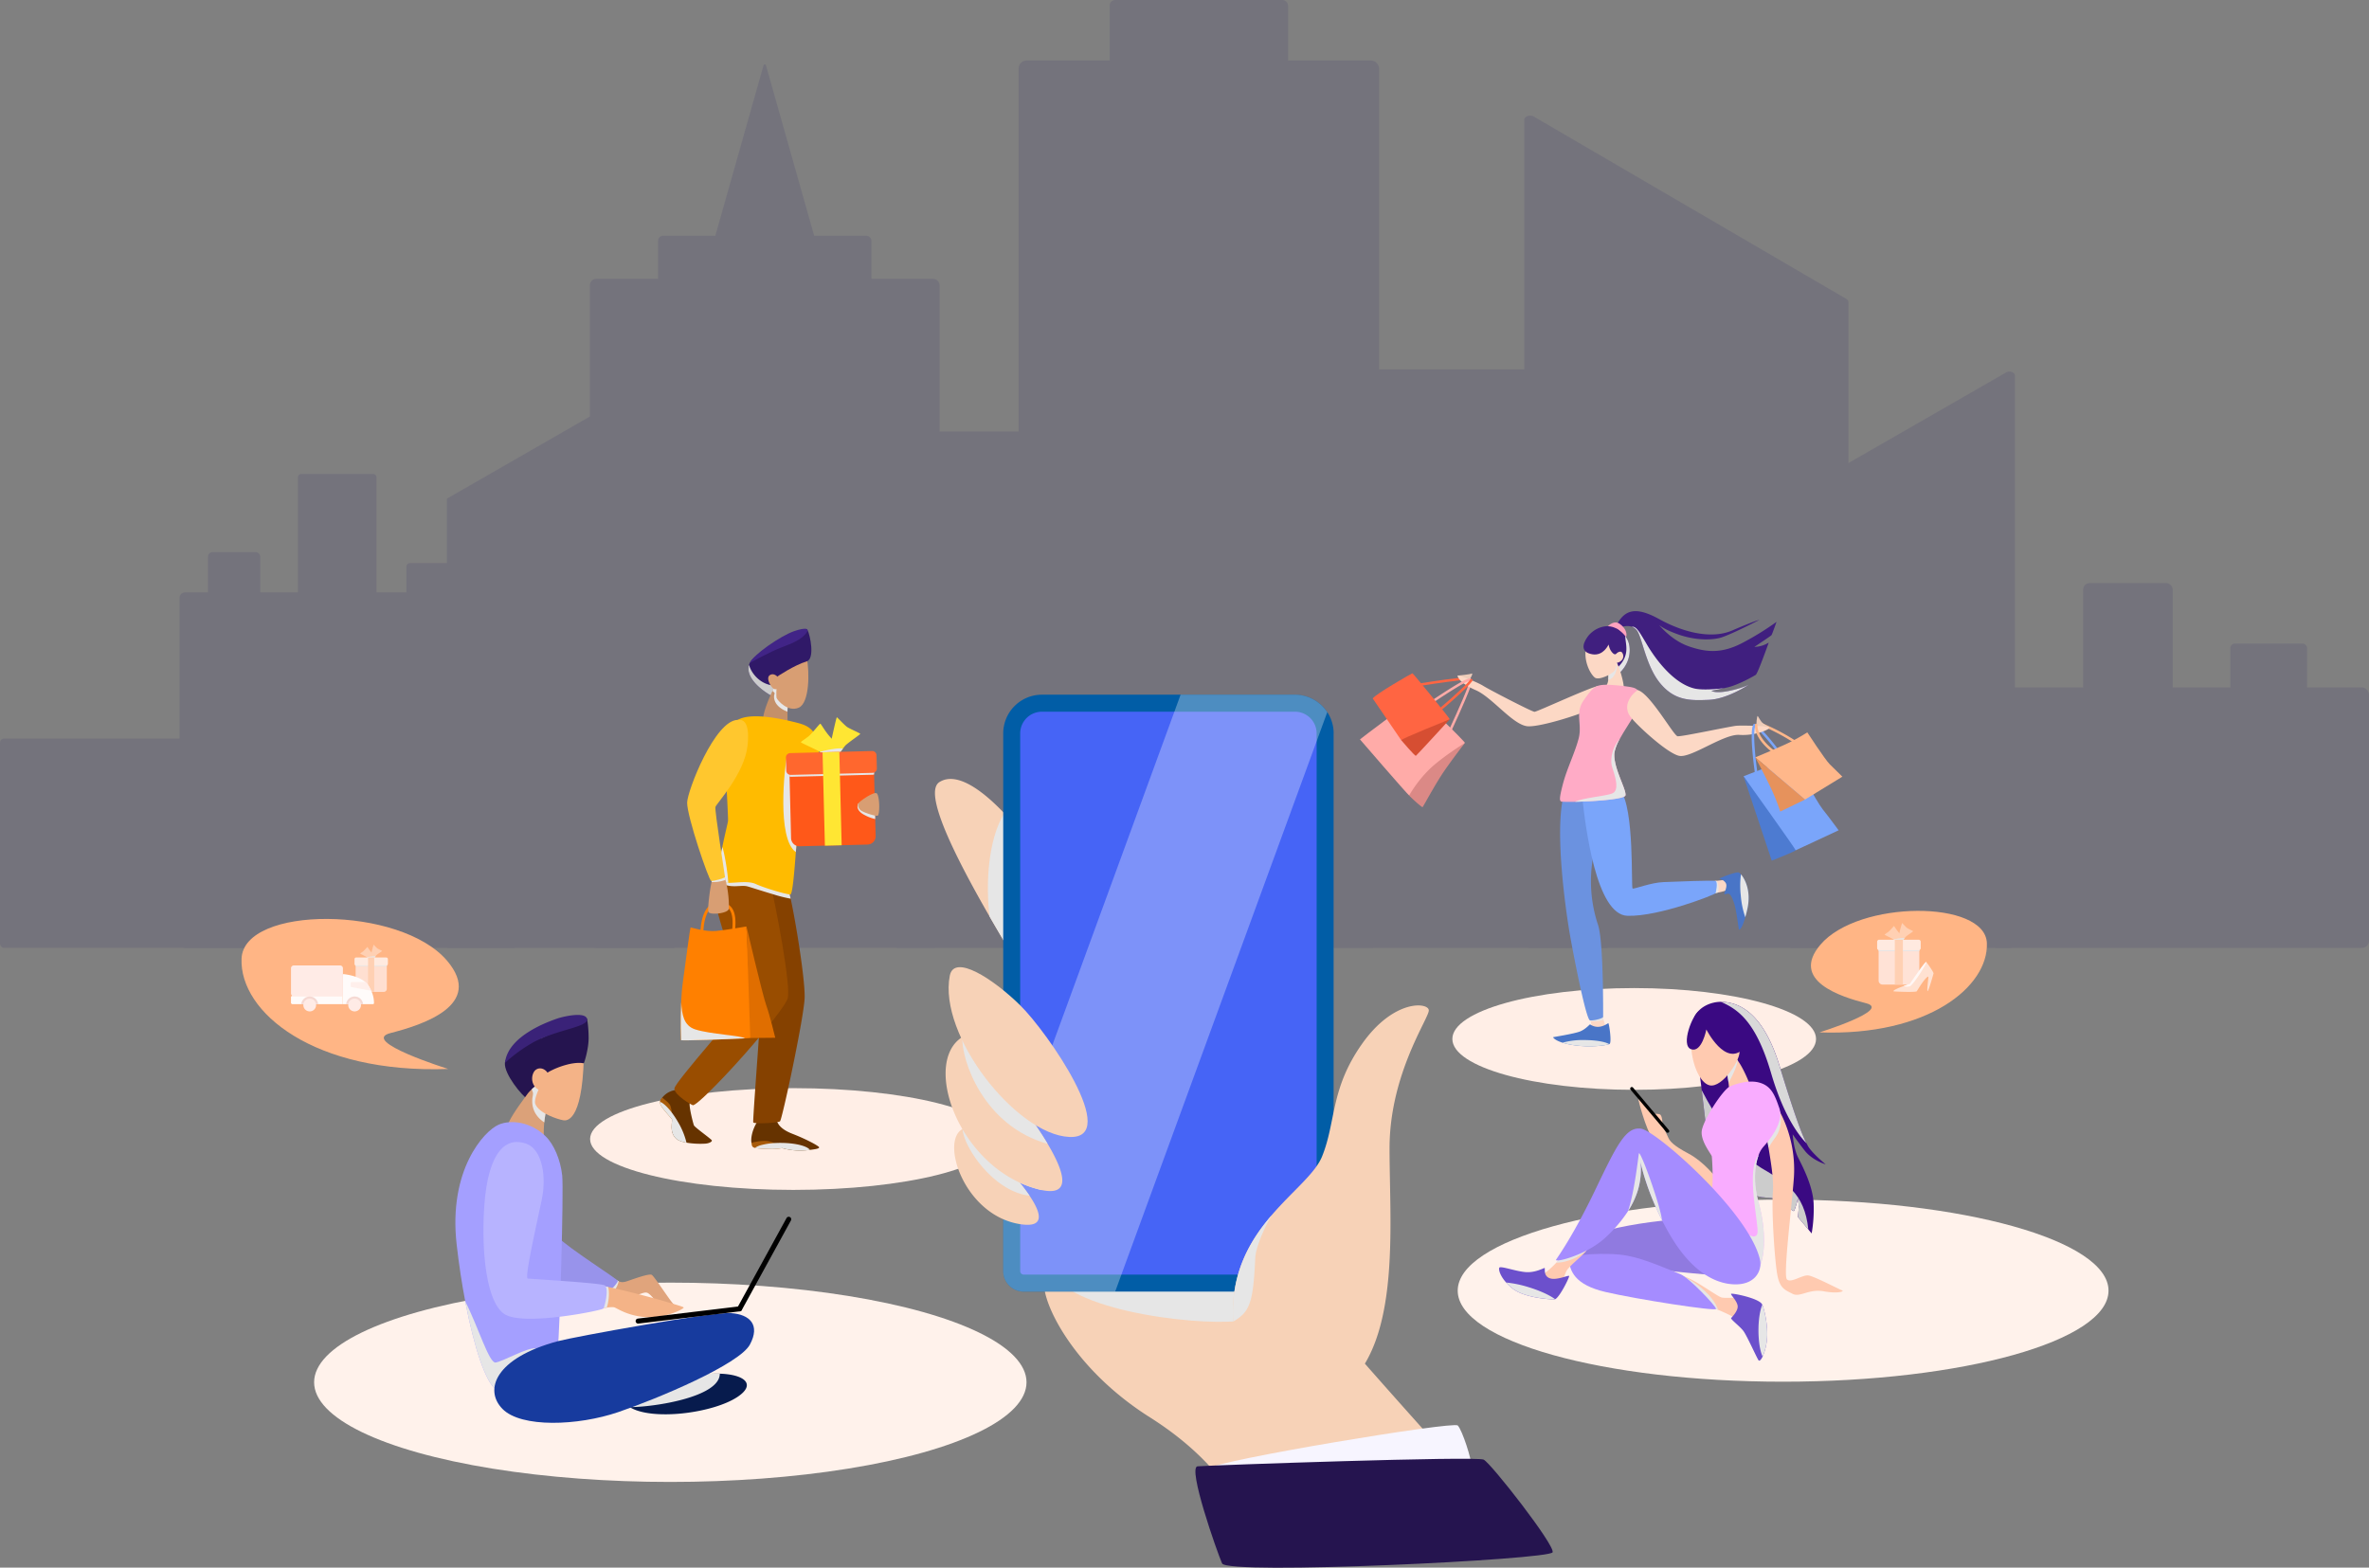 <svg xmlns="http://www.w3.org/2000/svg" viewBox="0 0 1468.34 971.81"><rect x="0" y="0" width="1468.34" height="971.81" fill="#808080" stroke="none"/><defs><style>.cls-1{isolation:isolate;}.cls-2{opacity:0.1;}.cls-3{fill:#0d005f;}.cls-4{fill:#ffeee6;}.cls-5{fill:#f7d2b7;}.cls-6{fill:#e6e6e6;}.cls-24,.cls-6{mix-blend-mode:multiply;}.cls-7{fill:#015da6;}.cls-8{fill:#4664f6;}.cls-9{fill:#fff;opacity:0.3;}.cls-10{fill:#f7f5ff;}.cls-11{fill:#25144f;}.cls-12{fill:#fff2eb;}.cls-13{fill:#dba179;}.cls-14{fill:#f4b387;}.cls-15{fill:#e0a47c;}.cls-16{fill:#3a2278;}.cls-17{fill:#071b4d;}.cls-18{fill:#9893eb;}.cls-19{fill:#a49fff;}.cls-20{fill:#173b9e;}.cls-21{fill:#b7b3ff;}.cls-22{fill:#3a0982;}.cls-23{fill:#ffcab0;}.cls-24{fill:#ccc;}.cls-25{fill:#6c50cc;}.cls-26{fill:#907ae0;}.cls-27{fill:#a58cff;}.cls-28{fill:#f9acff;}.cls-29{fill:#d9d9d9;mix-blend-mode:soft-light;}.cls-30{fill:#301968;}.cls-31{fill:#c49069;}.cls-32{fill:#d89e73;}.cls-33{fill:#630;}.cls-34{fill:#a85b0a;}.cls-35{fill:#854100;}.cls-36{fill:#994d00;}.cls-37{fill:#fb0;}.cls-38{fill:#ff5819;}.cls-39{fill:#ff8000;}.cls-40{fill:#ffc72e;}.cls-41{fill:#412487;}.cls-42{fill:#ffe633;}.cls-43{fill:#ff672e;}.cls-44{fill:#e06e00;}.cls-45{fill:#401f7f;}.cls-46{fill:#ffa1be;}.cls-47{fill:#fcd8c5;}.cls-48{fill:#ff6542;}.cls-49{fill:#edccb9;}.cls-50{fill:#ffaba8;}.cls-51{fill:#4975c7;}.cls-52{fill:#6b92e0;}.cls-53{fill:#7aa5fa;}.cls-54{fill:#ffabc6;}.cls-55{fill:#ffb78a;}.cls-56{fill:#db8986;}.cls-57{fill:#d64e32;}.cls-58{fill:#4d7bd1;}.cls-59{fill:#e6925c;}.cls-60{fill:#ffb585;}.cls-61{fill:#ffe2d6;}.cls-62{fill:#ffd0b3;}.cls-63{fill:#ffeae0;}.cls-64{fill:#ffdfd1;}.cls-65{fill:#fffbfa;}.cls-66{fill:#ffebe6;}.cls-67{fill:#ffefeb;}.cls-68{fill:#f5d9d3;}.cls-69{fill:#ffe1d1;}.cls-70{fill:#fff7f5;}</style></defs><g class="cls-1"><g id="Layer_2" data-name="Layer 2"><g id="Layer_1-2" data-name="Layer 1"><g class="cls-2"><rect class="cls-3" x="631.37" y="37.53" width="223.42" height="550.1" rx="4.86"/><rect class="cls-3" x="827.06" y="229" width="169.21" height="358.63"/><rect class="cls-3" x="556" y="267.52" width="136.16" height="320.11"/><rect class="cls-3" x="365.6" y="172.83" width="216.81" height="414.8" rx="4"/><rect class="cls-3" x="111.29" y="367.22" width="210.2" height="220.41" rx="3.39"/><rect class="cls-3" y="457.85" width="157.53" height="129.78" rx="2.55"/><rect class="cls-3" x="407.88" y="146.17" width="132.26" height="54.32" rx="3.06"/><rect class="cls-3" x="1232.99" y="426.13" width="235.36" height="161.5" rx="4.45"/><rect class="cls-3" x="1291.16" y="361.47" width="55.53" height="131.35" rx="4"/><rect class="cls-3" x="184.67" y="293.82" width="48.7" height="105.35" rx="2"/><rect class="cls-3" x="251.89" y="349.09" width="48.26" height="50.07" rx="2.1"/><rect class="cls-3" x="128.92" y="342.3" width="32.39" height="55.71" rx="2.76"/><rect class="cls-3" x="1382.4" y="398.94" width="47.6" height="93.88" rx="2.86"/><path class="cls-3" d="M1145.72,187.38V584.89c0,1.51-1.65,2.74-3.67,2.74H948.41c-2,0-3.67-1.23-3.67-2.74V74.42c0-2.29,3.52-3.57,5.93-2.16l193.64,113A2.57,2.57,0,0,1,1145.72,187.38Z"/><path class="cls-3" d="M1107.37,310.34V585.16c0,1.36,1.49,2.47,3.32,2.47h134.85c1.83,0,3.31-1.11,3.31-2.47V232.83c0-2.05-3.15-3.21-5.33-2l-134.85,77.51A2.31,2.31,0,0,0,1107.37,310.34Z"/><path class="cls-3" d="M277,309.47V586.91c0,.4.43.72,1,.72H417.52c.54,0,1-.32,1-.72V229.27c0-.6-.92-.94-1.56-.57L277.39,308.9A.68.68,0,0,0,277,309.47Z"/><rect class="cls-3" x="687.81" width="110.54" height="57.28" rx="3.37"/><path class="cls-3" d="M441.22,153.74,473.29,40.38a.81.81,0,0,1,1.43,0l32.07,113.36c.1.34-.25.66-.71.66H441.93C441.47,154.4,441.12,154.08,441.22,153.74Z"/></g><ellipse class="cls-4" cx="491.74" cy="706.11" rx="125.99" ry="31.54"/><path class="cls-5" d="M900.77,906.81s-128.62,27.56-132.3,25.73-14.09-27.57-55.74-53.9S651.47,818,647.8,801.45,660.05,652,656.39,641c-1.13-3.38-10.41-18.28-22.16-37.63-6.53-10.77-13.83-22.94-20.92-35.28-21.65-37.64-41.27-76.9-31-83.29,11.27-7,28,6.57,40.2,19.42A198.5,198.5,0,0,1,638,522.76s5.58,9.59,14.43,24.83C684.79,603.35,760.73,734.7,766,748.17,772.75,765.32,900.77,906.81,900.77,906.81Z"/><path class="cls-6" d="M654.79,792.92c22.13,24.07,108.48,30.45,119.55,24.36s-2.25-33.22,6.88-53.14S654.79,792.92,654.79,792.92Z"/><path class="cls-6" d="M634.23,603.35c-6.53-10.77-13.83-22.94-20.92-35.28-2.57-22.24-.38-48.45,9.16-63.87A198.5,198.5,0,0,1,638,522.76s5.58,9.59,14.43,24.83C654.63,564.94,644.53,595.07,634.23,603.35Z"/><path class="cls-7" d="M826.59,454.65V776.7a24,24,0,0,1-24,24H634.44A12.7,12.7,0,0,1,621.81,788V454.65a24,24,0,0,1,24-24H802.62a24,24,0,0,1,24,24Z"/><path class="cls-8" d="M634.44,790.15a2,2,0,0,1-1.17-.38,2.12,2.12,0,0,1-.93-1.73V454.64a13.46,13.46,0,0,1,13.44-13.44H802.62a13.46,13.46,0,0,1,13.45,13.44V776.7a13.46,13.46,0,0,1-13.45,13.45Z"/><path class="cls-5" d="M861.26,711.88c0,45.93,6.44,113-23.42,144.25-28.37,29.67-68.91-16.55-73.27-37a15.39,15.39,0,0,1-.38-3c-.72-28.22,11-47.67,24-62.8,12.86-15,26.9-25.69,31.25-36.43,8.74-21.6,5-41.8,24.8-69.82s41.35-25.73,41.35-20.69S861.26,665.93,861.26,711.88Z"/><path class="cls-9" d="M822.65,441.53l-6.59,18-121,330.62-3.84,10.52H634.44A12.7,12.7,0,0,1,621.81,788V731.2l10.52-28.77L727.9,441.2l3.85-10.52h70.87A24,24,0,0,1,822.65,441.53Z"/><path class="cls-5" d="M633.1,759c-35-4.75-50.58-51.36-36.57-59.06a.23.23,0,0,1,.1-.07,8.79,8.79,0,0,1,2.79-.9s19.42,17.83,32.58,34.12c2.26,2.77,4.33,5.51,6.09,8.1C645.68,752.43,647.46,761,633.1,759Z"/><path class="cls-6" d="M643.9,737.34a67.66,67.66,0,0,1-11.9-4.21c2.26,2.77,4.33,5.51,6.09,8.1-22-2.47-40.45-29.5-41.45-41h0a2.53,2.53,0,0,0,0-.27,5.59,5.59,0,0,1,.81-3.75s45.18,30.78,48.14,41.57C645,737.63,644.48,737.49,643.9,737.34Z"/><path class="cls-5" d="M645.58,737.73c-.55-.1-1.1-.24-1.68-.39a67.66,67.66,0,0,1-11.9-4.21c-15.34-7.09-27.44-19.46-35.36-32.94h0c0-.07-.08-.14-.11-.2-13.17-22.53-14.63-48.11,0-57.16.45-.28.89-.53,1.37-.78,0,0,34.55,38.73,51.46,67.07C660.3,727.53,663.84,741.58,645.58,737.73Z"/><path class="cls-6" d="M649.31,709.11c-39.8-11.17-53.55-51.93-52.83-66.29.45-.28.89-.53,1.37-.78C597.85,642,632.4,680.77,649.31,709.11Z"/><path class="cls-5" d="M588.7,604.82c-7.27,37,41.12,98.44,74,100,32.69,1.59-13.47-65.06-30.45-81.69S591.38,591.21,588.7,604.82Z"/><path class="cls-10" d="M749.18,910.33c5.05-5.05,151.6-29.4,154.35-26.64s8.73,21.13,8.73,26.18S749.18,910.33,749.18,910.33Z"/><path class="cls-11" d="M742.29,909c9.62-.69,172.73-6.44,177.32-4.14s44.11,52.83,42.73,57.43-201.68,14.24-204.89,6.89S735.85,909.42,742.29,909Z"/><ellipse class="cls-12" cx="415.47" cy="856.91" rx="220.78" ry="61.78"/><path class="cls-11" d="M327.34,681.68c-3.88-2.36-15-15.94-14.39-22.77s20.56-16.07,22.47-15.31,7.77,22.7,6.47,25.36S327.34,681.68,327.34,681.68Z"/><path class="cls-13" d="M340.3,680.23c-.37,1.85-.88,4-1.46,6.63a78.18,78.18,0,0,0-1.49,8.92c-.56,5.56-.17,8.82-.34,9.82-.22,1.44-21.79-2.07-22.54-6.09s9.92-17.74,12.72-21.71a26.44,26.44,0,0,1,2.41-2.51,14.56,14.56,0,0,1,5.92-3.64,5.44,5.44,0,0,1,2-.17C341.1,671.9,341.45,674.19,340.3,680.23Z"/><path class="cls-6" d="M340.3,680.23c-.37,1.85-.88,4-1.46,6.63a78.18,78.18,0,0,0-1.49,8.92c-8.26-5.38-7.77-13.11-7.19-16.13.49-2.56,0-2.56-.56-4.36a14.56,14.56,0,0,1,5.92-3.64C336.62,673.26,338.08,676.19,340.3,680.23Z"/><path class="cls-14" d="M361.84,656.4c-1.11,39.6-10.92,38.37-12.69,38.08-3.41-.57-15.33-4.37-17.36-10.16s13.2-28.43,13.4-28.73S361.84,656.4,361.84,656.4Z"/><path class="cls-14" d="M341.28,668.13c-3.3-7.57-8.58-6.55-10.31-3.71-2.67,4.41-.76,11.63,6.45,12.08S341.28,668.13,341.28,668.13Z"/><path class="cls-15" d="M407.46,808.18a43,43,0,0,0-2.65-3.54c-1.32-1.56-2.85-3.07-4-3.31s-2.78.39-4.54,1-3.77,1.43-5.14,1.24a101,101,0,0,1-12.65-3.27c-.39-.12-.73-.26-1.07-.39a6,6,0,0,1-2.34-1.29.39.39,0,0,1-.05-.14,1,1,0,0,1,.2-.91s0,0,0,0a.35.35,0,0,0,.05-.08c.51.08,1.05.2,1.63.3a3.25,3.25,0,0,0-.68-1.32,32.24,32.24,0,0,1,4.92-3.31c.93.43,1.64.82,2.29,1.09,1.54.71,2.71.85,5.56-.1,4-1.36,13.16-4.72,14.92-3.87,1.53.73,10.18,14.33,13.3,17.94.49.56.83.85,1,.87C419.65,809.18,408,809,407.46,808.18Z"/><path class="cls-11" d="M339.14,662.73l.24,2.15a49.37,49.37,0,0,1,14.39-5.44c6.26-1.13,7.69-.07,8.07-.38s3-8.91,3-15.46-.82-11.83-1.11-12.25-28.28,12.25-28.28,12.25Z"/><path class="cls-16" d="M313,658.91c1.67-16.42,25.89-25.26,32.55-27.54,3.55-1.22,17.57-4.47,18.33.43s-18.41,6.38-33.21,14.29A94.09,94.09,0,0,0,313,658.91Z"/><path class="cls-17" d="M457.08,866c-15.2,10.09-52.93,14.92-66.75,6.32a13.8,13.8,0,0,1-2.48-1.95,3.39,3.39,0,0,1-.32-.35c-3.66-4.06.46-7.35,7.07-9.84,11.09-4.22,29.19-6.26,29.19-6.26a91.17,91.17,0,0,1,22.35-2.34C461.81,852.09,468.71,858.28,457.08,866Z"/><path class="cls-6" d="M376.27,796.48l-.95,1c.51.08,1.05.2,1.63.3a3.25,3.25,0,0,0-.68-1.32,32.24,32.24,0,0,1,4.92-3.31c.93.43,1.64.82,2.29,1.09a13.87,13.87,0,0,1-1.82,4.53,3.19,3.19,0,0,1-1.61,1.54,5.16,5.16,0,0,1-1.54,0,4.75,4.75,0,0,1-1-.19,4.47,4.47,0,0,1-2.47-1.41,2.22,2.22,0,0,1-.46-1.37c.24,0,.49.07.73.12Z"/><path class="cls-18" d="M345.9,767c6.2,6.6,37.27,26.2,37.06,27.11s-3.75,6.09-6.8,6.3-34.83,3.25-36.76-2.74S345.9,767,345.9,767Z"/><path class="cls-19" d="M345.81,834.11c-.83,3.85-20.64,23.34-32.27,27.19-2.51.83-4.65.93-6.12,0-6.09-3.85-13.47-25.22-19.05-54.51-2.07-10.82-3.9-22.74-5.32-35.24-5.28-46.31,17.06-70.48,26-74.33,7.31-3.17,19.6-2,29.05,7.11,5.29,5.07,9.34,14.82,10.36,24.38S346.81,829.43,345.81,834.11Z"/><path class="cls-6" d="M313.54,861.3c-2.51.83-4.65.93-6.12,0-6.09-3.85-13.47-25.22-19.05-54.51,7.77,15.11,14.77,38.41,18.79,37.87,4.58-.61,20.25-9.75,24.83-8.68C336,836.91,322.63,855.7,313.54,861.3Z"/><path class="cls-6" d="M446.14,851.56c.1,14.64-41.36,20.81-55.81,20.74a17.61,17.61,0,0,1-4-.32s.44-.73,1.22-2a112.33,112.33,0,0,1,7.07-9.84c11.09-4.22,29.19-6.26,29.19-6.26A91.17,91.17,0,0,1,446.14,851.56Z"/><path class="cls-20" d="M345.85,831.41c-38.9,10.45-46,30.16-34.42,42s46.76,10.51,71.74,2,75.09-29.7,81.64-41.89,0-18.73-11.88-19.5S356.06,828.67,345.85,831.41Z"/><path class="cls-14" d="M423.77,810.54c.15,1-12.28,7.09-23.93,6s-17.21-5.56-19.33-6.17a16.4,16.4,0,0,0-4.39.27c-.95.15-2,.29-3,.46-4.44.71-9.16,1.56-9.48,1.1-.54-.85,9.82-14.94,9.82-14.94l1.12.17c.24,0,.49.07.73.12h.05c.51.08,1.05.2,1.63.3h0c1.36.26,2.95.6,4.68,1,4.26,1,9.4,2.25,14.64,3.59,2.85.75,5.73,1.51,8.51,2.26,4.73,1.3,9.11,2.56,12.45,3.59C421.19,809.42,423.72,810.3,423.77,810.54Z"/><path class="cls-6" d="M376.12,810.59l-2,.29-1.07.17a101.93,101.93,0,0,1,1.92-12.3.63.63,0,0,0,.05-.22c.08-.32.15-.64.2-.91,0,0,0,0,0,0v-.08l.1-.09,0,0-.07.07a.18.18,0,0,1,.12,0c.47.07,1,.17,1.51.27h0a10.65,10.65,0,0,1,.46,2.16c0,.08,0,.13,0,.2A28.23,28.23,0,0,1,376.12,810.59Z"/><path class="cls-21" d="M374.15,810.88a1.42,1.42,0,0,1-.12.27c-.76,1.22-49.06,11-61.07,3.66s-14.8-41.73-12.65-68.85,10.77-42.45,26.05-36.87c9.14,3.36,12.65,19,9.43,34.58s-10.82,48.59-8.67,48.91,44.79,2.73,47.66,4.24a1.44,1.44,0,0,1,.59.56s0,0,0,0l0,0a.09.09,0,0,1,.05.1C377.05,800.33,375,809,374.15,810.88Z"/><path d="M458.19,809.85l-62.84,7.57a1.55,1.55,0,0,0-1.36,1.73h0a1.55,1.55,0,0,0,1.73,1.36l62.84-7.58a1.55,1.55,0,0,0,1.36-1.73h0A1.55,1.55,0,0,0,458.19,809.85Z"/><path d="M487.51,755.11,457.05,810.6a1.57,1.57,0,0,0,.62,2.12h0a1.56,1.56,0,0,0,2.11-.62l30.45-55.49a1.55,1.55,0,0,0-.61-2.11h0A1.55,1.55,0,0,0,487.51,755.11Z"/><ellipse class="cls-12" cx="1105.2" cy="800.11" rx="201.69" ry="56.44"/><ellipse class="cls-4" cx="1012.9" cy="644.07" rx="112.71" ry="31.54"/><path class="cls-22" d="M1124.11,746a88.1,88.1,0,0,1-1.22,18.64l-2.07-2.48-6.41-7.68s.47-5.08.47-6.47-.47-5.08-.47-5.08-2,7.85-2.6,7.85-10.62-6.92-12.64-7.85-11.84.3-14.92-4.61-26.93-40.81-26.93-40.81-1.37-12-2.55-21.63c-.72-5.85-1.37-10.8-1.61-11.61-.62-2.15-6.13-28.36-2.47-34.79,3-5.26,9.42-8.36,15.9-8.44a19.93,19.93,0,0,1,2.57.13c9,1,23.72,6.47,33.87,39.72,9,29.53,13.67,42.05,16.65,47.84.39.73.72,1.34,1,1.88,2.83,4.62,10.44,10.82,10.92,11.21-.5-.15-8.44-2.62-13.08-8.61-4.77-6.15-7.39-10-7.39-10s.54,8.87,3.4,14.46C1118.27,724.94,1123.65,736,1124.11,746Z"/><path class="cls-23" d="M1084.71,672.8c.24,1-12.82,3.7-12.82,3.7s-.18-2.42-.53-5.34c-.46-3.85-1.2-8.59-2.11-9.9,0,0,.06-.32.19-.8.51-2.08,2.19-7.37,5.46-5.21a6.31,6.31,0,0,1,1.15,1c.33.35.66.76,1,1.2C1080.67,662.24,1084.51,671.93,1084.71,672.8Z"/><path class="cls-6" d="M1076.05,656.25a52,52,0,0,0-6.61,4.21c-.13.48-.19.8-.19.8.91,1.31,1.65,6,2.11,9.9,2-3.35,5.1-9.64,5.7-13.71Z"/><path class="cls-23" d="M1048.23,647.36c0,10.93,5,23.87,11.32,25.44,8,2,19.93-16.67,18.54-21.59s-11.85-18.47-16.16-19.09-10.62,5.85-11.54,8.31S1048.23,647.36,1048.23,647.36Z"/><path class="cls-23" d="M1063.7,730.17s-7.5-9.93-17.08-15-11.66-7.73-12.7-10.15-5-10.28-6.47-11.78-11.54-12.35-12-12.35,4.73,19.39,8.88,25.16,33.83,37.64,38.56,35.56S1063.7,730.17,1063.7,730.17Z"/><path class="cls-23" d="M1030.4,696.25c0-2.48-.64-5.19-1.74-5.48s-2.77-.41-3.11-.06S1030.4,696.25,1030.4,696.25Z"/><path class="cls-24" d="M1114.41,754.5s.47-5.08.47-6.47-.47-5.08-.47-5.08-2,7.85-2.6,7.85-10.62-6.92-12.64-7.85-11.84.3-14.92-4.61-26.93-40.81-26.93-40.81-1.37-12-2.55-21.63c8.26,15.89,22.9,39.75,36.87,48.12,14.39,8.61,26.93,15.22,29.18,38.16Z"/><path class="cls-23" d="M1130.43,800.51c-9.39-1.68-14.78,4-19.4,1.55s-8-3.23-9.55-12.47-3.52-38.79-2.6-50.79c.57-7.54-1.2-18-2.49-25.92-.1-.5-.17-1-.26-1.47-.63-4-1.09-7.15-1-8.63.3-2.86,2.79-8.92,4.55-12.93a0,0,0,0,1,0,0c.37-.85.7-1.59,1-2.22l.75-1.62c.13.22.28.46.41.7s.39.67.57,1,.33.61.5.94c0,0,0,0,0,0,.17.31.33.63.5,1a76.83,76.83,0,0,1,8.48,40.23c-1.39,19.39-6.78,60.8-4.31,63.26s9.53-2.92,13.23-2.46,19.39,8.78,20.94,9.24S1139.81,802.21,1130.43,800.51Z"/><path class="cls-23" d="M1076.51,817.91c-.74-.91-6.59-3.88-11.62-5.91a24.82,24.82,0,0,0-6.5-1.94s-11.05-8.2-17.79-14.08c-3.16-2.75-5.37-5-5.08-5.67.93-2.07,1.85-.79,8.44,1.06s20.54,12.45,23.2,13,8.78-.24,10.63.57S1077.67,819.29,1076.51,817.91Z"/><path class="cls-25" d="M1095,832a33.86,33.86,0,0,1-2.51,9c-1,2.07-2,2.94-2.5,2.29-1-1.25-7.24-15.36-9.45-18.25s-8.08-7.27-7.54-7.94,4.53-4.6,4-7.72-4.3-6.59-4.06-7.28,17.62,2.68,19.3,6.62l.07.16C1094,812.9,1096.24,824.06,1095,832Z"/><path class="cls-26" d="M1054.7,755.42c-30.48-.31-78.66,8.92-81.74,18.31s99.44,18.47,101,17.09S1054.7,755.42,1054.7,755.42Z"/><path class="cls-6" d="M1064.89,812a24.82,24.82,0,0,0-6.5-1.94s-11.05-8.2-17.79-14.08c.65-3,1.39-5.17,1.39-5.17C1046.2,791.92,1061.27,801.14,1064.89,812Z"/><path class="cls-27" d="M972.35,780c.46,8,3.69,16.47,22.78,20.94s68.49,12.16,68.49,10.46-16.61-19.28-22.16-21.55c-19.7-8-29.13-12-42.64-12.46C977.89,776.77,972.35,780,972.35,780Z"/><path class="cls-23" d="M983.19,775.22v.06c-.31,1.53-10.76,9.53-12.32,12.76s-1.84,5.62-3.69,7.7-14.61-4.3-11.38-5.61c2.07-.85,5.23-3.68,7.93-6.43.31-.31.61-.63.9-.94.81-.87,1.57-1.7,2.2-2.42l.66-.76a81.92,81.92,0,0,1,7.45-5.06,16.25,16.25,0,0,1,3.49-1.64c2.4-.69,3.9,0,4.49.94A1.88,1.88,0,0,1,983.19,775.22Z"/><path class="cls-25" d="M972.57,791c.39.57-5.85,13.21-8.68,14.42a.74.74,0,0,1-.39.12c-2.58.07-18.54-.93-25.82-6.62a32.69,32.69,0,0,1-4.14-3.84c-3.84-4.3-4.78-8.09-4.28-9.16.65-1.39,9.88,2.14,16.27,2.68s11.82-2.92,11.9-2.53c.24,1.09-.72,5.22,3.49,6.46S972.17,790.35,972.57,791Z"/><path class="cls-22" d="M1080.71,650.05c-11.31,11.63-23.09-11.85-23.09-11.85s-2.77,14.62-9.47,12.24,1-21.74,4.93-23.63c5-2.36,15.85,1.54,17.62,4.16S1080.71,650.05,1080.71,650.05Z"/><path class="cls-6" d="M1100,705.66c-1.68,2.33-2.92,4.23-3.84,5.75-.63-4-1.09-7.15-1-8.63.3-2.86,2.79-8.92,4.55-12.93a0,0,0,0,1,0,0c.37-.85.7-1.59,1-2.22.49-.38.9-.7,1.16-.92l.06,0a2.65,2.65,0,0,0,.33-.24c.24.69.48,1.41.68,2.18v0s0,0,0,0A18.56,18.56,0,0,1,1100,705.66Z"/><path class="cls-28" d="M1090.11,746c4.76,17.09,3.73,32.82.49,39.45-.51,1.06-1.73.65-3.39-.77-8.8-7.48-30.17-43.39-27.58-43.91,3.06-.61,1.53-22.62,1.38-23.86s-6.46-8.61-6.31-15.07,13.11-26.31,17.54-28.34c.93-.42,10.38-4.41,17.9-2.46s9.81,7.39,12.73,16-5.84,19.39-10,24a15.91,15.91,0,0,0-2.77,4.77C1087.56,722.3,1086.47,733.05,1090.11,746Z"/><path class="cls-6" d="M984.62,773.69a14.22,14.22,0,0,1-1.43,1.53c-4.41,4.2-12.56,7.59-18.56,7.54.81-.87,1.57-1.7,2.2-2.42l.66-.76a81.92,81.92,0,0,1,7.45-5.06c2.51-.24,5.95-.53,8-.7Z"/><path class="cls-6" d="M1090.6,785.47c-.51,1.06-1.73.65-3.39-.77-3.42-8.09-6.8-19.32-6-19.89,1.23-.93,6.46,4.3,8,0s-7.65-39.26.93-48.95c-2.55,6.44-3.64,17.19,0,30.16C1094.87,763.11,1093.84,778.84,1090.6,785.47Z"/><path class="cls-27" d="M1073.28,796.1c-11.68-1-25.92-9-38.9-31.76-1.53-2.69-3-5.35-4.25-7.92-9.72-19.27-13-34.41-13.37-36.31a44.65,44.65,0,0,1-1.63,17.91,52.27,52.27,0,0,1-6.19,13,86.35,86.35,0,0,1-13.66,16c-12.16,11.34-32.16,16-30.78,13.85s10.92-15.41,24.16-43,18.94-39.56,28.48-38.18,67.26,52.15,73.72,81.28C1092.34,787.54,1087.94,797.35,1073.28,796.1Z"/><path d="M1034.28,702h0a1,1,0,0,1-1.41-.12l-22.22-26.36a1,1,0,0,1,.12-1.41h0a1,1,0,0,1,1.41.12l22.22,26.36A1,1,0,0,1,1034.28,702Z"/><path class="cls-29" d="M1119.68,708.75c-5.65-5.66-14.72-18.84-21.89-43.37-9.37-32.11-20.56-39.7-31.2-44.32a19.93,19.93,0,0,1,2.57.13c9,1,23.72,6.47,33.87,39.72C1112.07,690.44,1116.7,703,1119.68,708.75Z"/><path class="cls-6" d="M1095,832a33.86,33.86,0,0,1-2.51,9c-1.54-3.3-2.57-9.36-2.57-16.29,0-6.63.94-12.45,2.38-15.83C1094,812.9,1096.24,824.06,1095,832Z"/><path class="cls-6" d="M963.89,805.4a.74.74,0,0,1-.39.12c-2.58.07-18.54-.93-25.82-6.62a32.69,32.69,0,0,1-4.14-3.84,71.05,71.05,0,0,1,13.51,2.77C954.25,800,960.38,802.82,963.89,805.4Z"/><path class="cls-6" d="M1016.76,720.11a44.65,44.65,0,0,1-1.63,17.91,52.27,52.27,0,0,1-6.19,13c3.85-10.38,6.39-32.89,6.85-35.88.51-3.32,13.31,31.83,14.34,41.31C1020.41,737.15,1017.14,722,1016.76,720.11Z"/><path class="cls-30" d="M486,426.86h0a2.76,2.76,0,0,1-.76,1.81,30.55,30.55,0,0,1-6.77,2.86c-7.94-4.4-16.47-12.15-14.22-19.4a4.28,4.28,0,0,1,.14-.43c2.72-7.37,18.36-8.91,19.46-7.21C484.78,406,486.9,421.35,486,426.86Z"/><path class="cls-24" d="M486,426.86h0a2.76,2.76,0,0,1-.76,1.81,30.55,30.55,0,0,1-6.77,2.86c-7.94-4.4-16.47-12.15-14.22-19.4,1.62,5.92,7.83,13,16.87,12.91C483.79,425,485.31,425.76,486,426.86Z"/><path class="cls-31" d="M488.11,441.22c-.06,2.94.09,6.38,0,6.76-.14.6-14,2.44-15-1.1-.85-2.92,2.71-12.4,5.72-18.61.65-1.33,1.25-2.49,1.8-3.43,0,0,8.54,10.91,7.89,12.45A14.22,14.22,0,0,0,488.11,441.22Z"/><path class="cls-6" d="M488.48,437.29a14.22,14.22,0,0,0-.37,3.93c-9.32-3.63-8.55-9.69-8.1-10.86.35-.92-.27-1.06-1.22-2.09.65-1.33,1.25-2.49,1.8-3.43C480.59,424.84,489.13,435.75,488.48,437.29Z"/><path class="cls-32" d="M500.05,407.72c1.77,8.84,1.77,28.1-5,31s-13.12-4.57-13.71-6,.59-19.6,1.62-20.49S500.05,407.72,500.05,407.72Z"/><path class="cls-32" d="M482.87,420.63c-1.91-2.58-4-3.19-5.67-2.13-2.95,1.91,1.1,8.1,2.51,8.55a2.84,2.84,0,0,0,3.31-.89C483.32,425.65,482.87,420.63,482.87,420.63Z"/><path class="cls-33" d="M507.71,711.24c0,.53-.52,1-5.73,1.61l-2.3.25a41,41,0,0,1-14.88-1.36l-2-.57c-2.21-.64-7.36-.8-11.41-1.22-3-.3-5.43-.73-5.61-1.57-.46-2,0-7.75,4.2-13.94,0,0,9.94-1,10.91-.52s.35,5.1,10.24,8.94S507.71,710.66,507.71,711.24Z"/><path class="cls-34" d="M484.8,711.74h0a33.05,33.05,0,0,1-5.13.55c-1.61.11-10.12-.17-11.73-.67l-.1,0c-1.51-.49-1.93-1.06-2-3.21,0,0,6.41-1.72,10.6-.89a18.71,18.71,0,0,1,3.4,1.1C482.61,709.81,484.94,711.49,484.8,711.74Z"/><path class="cls-33" d="M441.23,707c.14.72-1.63,1.91-4.63,2a52.29,52.29,0,0,1-11.09-.64c-2.78-.49-5.31-1.34-6.69-2.74-3.54-3.61-2.35-8.19-2.28-11.66,0-1.57-1.22-4.47-2.62-7.18-1.66-3.25-3.5-6.22-3.5-6.22s0,0,0-.06a12.84,12.84,0,0,1,9.42-4.88s8.55,6.19,7.73,7.89,2,12.75,2.52,14.08S441.09,706.23,441.23,707Z"/><path class="cls-34" d="M416.54,694c-.14-.44-3.22-3.59-5.77-7-1.27-1.68-1.75-2.93-1.71-3.94a3.72,3.72,0,0,1,1.38-2.57s4.15,2.89,5,4.85a17.38,17.38,0,0,1,.91,4.3v0A22,22,0,0,1,416.54,694Z"/><path class="cls-35" d="M498.72,618.6c-.44,12.39-13.94,75.41-15.25,76.51s-16.15,1.77-16.59.67c-.34-.85,2.34-35.62,3.47-52.5.35-5.11.56-8.58.51-9-.19-1.45.83-61,3.29-81.44.44-3.64.92-6,1.45-6.63,0-.05.09-.11.14-.12a.24.24,0,0,1,.2,0c.65.19,1.47.46,2.37.78h.05c4.23,1.54,10.19,4.07,10.19,4.07.42,1.35.94,3.49,1.52,6.18C493.5,572.91,499.09,608,498.72,618.6Z"/><path class="cls-36" d="M477.27,546.74c3.1,12.38,13.49,65.89,10.84,72.53s-23,31-38.92,47.76-19,18.13-19.68,18.13-11.72-6.41-11.5-10.39,43.12-51.74,43.12-54-17.69-57-17.69-61.24,5.31-22.78,10.84-21.45S477.27,546.74,477.27,546.74Z"/><path class="cls-6" d="M490.07,557.12a90.55,90.55,0,0,1-11.07-2.8l-4.85-1.47c-4.86-1.5-9.25-2.91-10.81-3.34-4.08-1.11-10.27,1.43-16-2a22.72,22.72,0,0,1,8.28-3c3.76-.64,11.44-.25,20,1.68.3,0,.6.12.92.2h0l1.77.44h.05c4.23,1.54,10.19,4.07,10.19,4.07C489,552.29,489.49,554.43,490.07,557.12Z"/><path class="cls-37" d="M500.63,494.32c-3.13,10.23-6.17,19.42-6.47,22.57-.23,2.21-.52,6.48-.89,11.34-.86,11.37-2,26.15-3.39,26.25-1.91.14-15.34-3.68-21.53-6.49-4.6-2.07-11.68-.66-17-.69a11.53,11.53,0,0,1-4.65-.78c-2.58-1.22-1-11.78,1-21.44,1.61-7.89,3.48-15.18,3.55-16.29.14-2.51-1.63-34.65-2.07-39.52s8.1-23,8.1-23c8.26-4.71,26.4-.73,34.36,1.18s12.24,3.24,15.61,12.24C509.21,464.87,504.84,480.52,500.63,494.32Z"/><path class="cls-6" d="M500.63,494.32c-3.13,10.23-6.17,19.42-6.47,22.57-.23,2.21-.52,6.48-.89,11.34-12-8.51-6.86-52.94-5.6-59.2,0,0,5.85,3.3,8.06,5.85C496.56,475.84,498.86,484.31,500.63,494.32Z"/><path class="cls-38" d="M542.73,518.27a5.15,5.15,0,0,1-5,5.29l-16,.41-10.4.26-15.73.39a5.16,5.16,0,0,1-5.28-5l-.94-38.16,0-1.18-.09-3.38a5.16,5.16,0,0,1,5-5.29L510,471.2l10.4-.26,16-.41a5.17,5.17,0,0,1,5.29,5l.09,3.36,0,1.17.62,25.24.06,2.41Z"/><path class="cls-6" d="M542.47,507.73a23.83,23.83,0,0,1-6.11-2.23c-5.52-2.65-5.2-5.85-4.47-7.32a7.24,7.24,0,0,1,3.59.09c1.36.37,4.93,4.42,6.93,7.05Z"/><path class="cls-32" d="M543.68,492.05c1.73,2.81,1.62,13.2.3,13.64s-9.66-2.21-10.91-3.69-1.55-2.72-1.18-3.83S542.32,489.84,543.68,492.05Z"/><path class="cls-39" d="M434.16,578.93c0-.48-.21-11.84,5.12-17.09a8.93,8.93,0,0,1,6.85-2.6,9.28,9.28,0,0,1,6.91,2.92c3.39,3.81,2.89,10.36,2.58,14.28-.07.86-.13,1.6-.13,2.14h-1.77c0-.58.06-1.36.14-2.28.28-3.63.75-9.72-2.14-13a7.55,7.55,0,0,0-5.66-2.33,7,7,0,0,0-5.53,2.1c-4.8,4.71-4.61,15.68-4.61,15.79Z"/><path class="cls-6" d="M451.4,547.3a11.53,11.53,0,0,1-4.65-.78c-2.58-1.22-1-11.78,1-21.44C449.17,529.63,451,540.38,451.4,547.3Z"/><path class="cls-32" d="M451.7,563.4c-.37,2.88-11.58,4-12.54,2-.76-1.6.78-13.73,1.88-18.61.28-1.22.53-2,.7-2,.89-.23,7-2.07,7-2.07a27.86,27.86,0,0,1,.92,2.8C451.56,552.16,452,560.9,451.7,563.4Z"/><path class="cls-6" d="M449.67,545.48a22.22,22.22,0,0,1-8.63,1.31c.28-1.22.53-2,.7-2,.89-.23,7-2.07,7-2.07A27.86,27.86,0,0,1,449.67,545.48Z"/><path class="cls-40" d="M457.3,446.28c-14.17,0-31.33,44.08-31.4,51.3-.09,8.59,13.42,48.2,14.89,48.5s8.57-1.79,8.57-2.38-6.51-41.4-5.92-43.46,18-20.49,19.9-38S458.63,446.28,457.3,446.28Z"/><path class="cls-30" d="M481.79,419.4s10.56-7.13,18.15-9.36c5.25-1.55,2.29-16.2.52-19.63S475.12,402.85,476,405.56,481.79,419.4,481.79,419.4Z"/><path class="cls-41" d="M464.72,411c2.15-5.2,19.35-16.89,27.26-19.65s10.17-1.66,7.4,1.55-6.63,5.36-14.31,8.18S464.72,411,464.72,411Z"/><path class="cls-42" d="M533.2,454.93c0,.42-8,5.75-9.4,7.41-.39.48-.85,1.06-1.32,1.68-1.17,1.57-2.37,3.29-2.44,3.4a36.29,36.29,0,0,1-4.34-.2l-2.24-.19c.08-.25.28-1.06.53-2.25.4-1.72.93-4.17,1.5-6.81,1.38-6.3,3-13.48,3.22-13.32.44.27,4.76,4.92,6.3,6S533.14,454.54,533.2,454.93Z"/><path class="cls-42" d="M517.05,459.46s-.18,2.65-.53,4.9a16.2,16.2,0,0,1-.52,2.4,1.05,1.05,0,0,1-.3.46c-1.41,1.33-6.58.28-6.93-.58a1.75,1.75,0,0,0-.57-.5c-2.44-1.57-11.81-5.64-11.81-6s2.21-1.71,4.52-3.48,7-8,7.52-8,3,5.09,7.06,9.23C516,458.48,516.52,459,517.05,459.46Z"/><path class="cls-6" d="M541.79,480.08s0,0,0,0a2.54,2.54,0,0,1-.9.19l-20.29.52-10.4.26-20.06.5a2.2,2.2,0,0,1-.78-.13l0-1.18-.09-3.38a5.16,5.16,0,0,1,5-5.29L510,471.2l10.4-.26,16-.41a5.17,5.17,0,0,1,5.29,5l.09,3.36Z"/><path class="cls-6" d="M522.48,464c-1.17,1.57-2.37,3.29-2.44,3.4a36.29,36.29,0,0,1-4.34-.2c-1.41,1.33-6.58.28-6.93-.58a1.75,1.75,0,0,0-.57-.5c1.4-.42,3.54-.94,5.79-1.36.83-.16,1.69-.3,2.53-.42A23.93,23.93,0,0,1,522.48,464Z"/><path class="cls-43" d="M543.49,476.34a2.7,2.7,0,0,1-1.73,2.58,2.78,2.78,0,0,1-.9.19l-20.29.51-10.4.27-20.06.49a2.43,2.43,0,0,1-.82-.12,2.67,2.67,0,0,1-1.94-2.51l-.22-8.13a2.7,2.7,0,0,1,2.64-2.75l20.06-.51,10.4-.27,20.29-.51a2.7,2.7,0,0,1,2.76,2.63Z"/><polygon class="cls-42" points="521.68 523.99 511.28 524.25 510.17 479.89 509.95 471.2 509.83 466.34 520.23 466.07 520.35 470.94 520.57 479.62 521.68 523.99"/><path class="cls-39" d="M465,643.47c-.25.06-1.47.13-3.36.23-10.15.54-39.53,1.61-39.53,1.1s-.48-11.66.07-23.44v-.14c.21-4.28.54-8.61,1.09-12.52,2.07-14.75,4.42-34.05,4.87-33.77,0,0,9.14,2.81,15.63,2.21s18.86-2.79,18.86-2.79S466.65,643.19,465,643.47Z"/><path class="cls-44" d="M462.68,574.34s10,42.61,12.23,48.8,5.61,20.19,5.61,20.19l-15.48.15Z"/><path class="cls-6" d="M461.68,643.7c-10.15.54-39.53,1.61-39.53,1.1s-.48-11.66.07-23.44c.44,7.41,1.48,14.51,8.73,16.81C440.51,641.21,459.61,641.92,461.68,643.7Z"/><path class="cls-6" d="M502,712.85l-2.3.25a41,41,0,0,1-14.88-1.36h0a33.05,33.05,0,0,1-5.13.55c-1.61.11-10.12-.17-11.73-.67l-.1,0a12.08,12.08,0,0,1,3.57-1.64,40.91,40.91,0,0,1,8.39-1.36c1.52-.09,3.14-.14,4.81-.11C493.2,708.62,500.35,710.48,502,712.85Z"/><path class="cls-6" d="M425.51,708.39c-2.78-.49-5.31-1.34-6.69-2.74-3.54-3.61-2.35-8.19-2.28-11.66-.14-.44-3.22-3.59-5.77-7-1.27-1.68-1.75-2.93-1.71-3.94,1.34.4,3,1.73,4.86,3.71.78.83,1.59,1.81,2.41,2.87v0a58.15,58.15,0,0,1,4.21,6.45A46.8,46.8,0,0,1,425.51,708.39Z"/><path class="cls-45" d="M1098,393.74c-.39.51-10.61,7.29-10.61,7.29a17.75,17.75,0,0,0,7-1.64l1.89-1s-6.78,19.08-8,19.92-10.87,6.25-17.24,7.75l-2.43.55c-4.92,1.1-7.85,1.65-7.85,1.65s2,1.83,10.54.14c8.06-1.59,12.11-3.64,12.58-3.87-.88.58-13.45,8.82-24.56,9.34-11.51.51-21.18.7-30.26-10.23s-11.23-29-14.65-33a7.1,7.1,0,0,0-3-2.14,10.2,10.2,0,0,0-5.94.1c-.68.09-3-2.05-3-2.05,5-8.67,11.78-10.56,25.92-2.75s31.89,12.83,45.37,7,16.79-6.56,16.79-6.56-17,8.9-23.82,11c-4.74,1.45-15.3,2.22-27.34-2.22-6.41-2.34-9.55-4.3-11.09-5.61,2.81,3.3,9.51,10.19,18.51,13.29,12,4.16,21.6,4.3,34.76-3a171.22,171.22,0,0,0,19.57-12.22C1100.92,386,1098.4,393.24,1098,393.74Z"/><path class="cls-46" d="M996.47,388.32c.93-1,4-3.42,6.64-2.05s6.25,5.32,4.59,9.23S996.47,388.32,996.47,388.32Z"/><path class="cls-45" d="M1003.31,417.65l-1.78-2.53h0l-4.42-6.28c-1.08-2.55,2.68-20.56,5.07-19a17.08,17.08,0,0,1,5.16,4.46,13.92,13.92,0,0,1,1.61,2.85c.06.12.12.26.17.39.13.32.2.56.24.64C1011,403,1010.39,411.27,1003.31,417.65Z"/><path class="cls-6" d="M1003.31,417.65l-1.78-2.53h0c0-.53.53-.72,1.14-1.33,7.86-7.79,4.87-13.87,4.67-19.53a13.92,13.92,0,0,1,1.61,2.85c.06.12.12.26.17.39.13.32.2.56.24.64C1011,403,1010.39,411.27,1003.31,417.65Z"/><path class="cls-47" d="M1006.28,427c-.88,1.17-11.61,0-11.61-.67s1.7-1.11,2.16-4.88a20.44,20.44,0,0,0,0-4.5,9.59,9.59,0,0,1,.45-4.56h0a4.14,4.14,0,0,1,4.25-2.6l.21.33c.14.22.28.48.42.75C1004.59,415.58,1007.09,426,1006.28,427Z"/><path class="cls-6" d="M996.83,421.48a20.44,20.44,0,0,0,0-4.5,9.59,9.59,0,0,1,.45-4.56h0a14.3,14.3,0,0,1,4.46-2.27l.31-.09a6.85,6.85,0,0,1,.11.84C1002.59,414.92,1000.94,420.62,996.83,421.48Z"/><path class="cls-47" d="M983.14,400.9c-1.95,8.72,2.61,17.05,5.34,19.13s11.06-2.6,12.11-4,3.25-9-.65-14.19-7.82-5.6-10.55-3.91A40.24,40.24,0,0,1,983.14,400.9Z"/><path class="cls-47" d="M1001.11,406c.78-1.27,3.09-2.69,4.1-1.66s1.82,3.94-1.11,5.83-3.32-1.18-3.38-1.57A18,18,0,0,1,1001.11,406Z"/><path class="cls-48" d="M879.08,425.36l-.25-1.54c.16,0,15.81-2.55,25.54-3.58,2.19-.24,3.76-.37,4.93-.43l.08,1.56c-1.14.06-2.68.19-4.84.42C894.84,422.82,879.24,425.34,879.08,425.36Z"/><path class="cls-49" d="M903.47,418.83s7.74-.75,8.66-1.27.06,2.21-1.7,4.1S903.47,418.83,903.47,418.83Z"/><path class="cls-50" d="M899.1,454.12l-1.41-.66c.09-.2,9.09-19.4,12.29-28.28l1.47.53C908.23,434.65,899.19,453.93,899.1,454.12Z"/><path class="cls-47" d="M990.47,425.28s-2.05,10.64-2.83,13a1.27,1.27,0,0,1-.52.55c-1.39,1-5.38,2.68-10.4,4.42-9.93,3.45-23.87,7.23-29.51,7-9.08-.29-22.17-17.87-32.42-22.35s-11.41-8.41-11.32-9.09,12.31,4.11,15.81,6.34,30.27,16.12,31.84,16.12S984.31,426.54,990.47,425.28Z"/><path class="cls-50" d="M880.52,440.7a.78.78,0,0,1-.44-1.43c.17-.12,17.33-12,26.12-16.79a32.5,32.5,0,0,1,4.55-2,.78.78,0,1,1,.5,1.48,31.46,31.46,0,0,0-4.3,1.85c-8.72,4.79-25.81,16.59-26,16.71A.79.79,0,0,1,880.52,440.7Z"/><path class="cls-48" d="M892.05,441a.77.77,0,0,1-.74-.54.76.76,0,0,1,.4-.94c1-.63,11.51-9.68,16.81-15.11a25.49,25.49,0,0,0,2.76-3.17.79.79,0,0,1,1.08-.23.78.78,0,0,1,.23,1.08,25.49,25.49,0,0,1-3,3.41c-5,5.15-16.52,15.2-17.35,15.47A1,1,0,0,1,892.05,441Z"/><path class="cls-47" d="M995.65,641.27c-1,.89-7.92-.14-8.13-1.24-.13-.64-1.07-4.07-1.61-7-.08-.44-.16-.87-.21-1.28-.23-1.52-.28-2.7.07-3,.86-.75,5.26-.14,6.79.11h.06l.47.08c.14.83.46,2,.82,3.29C995,635.9,996.44,640.6,995.65,641.27Z"/><path class="cls-47" d="M1070.36,551.85a32.35,32.35,0,0,1-5.7,1.5c-1.85.37-3.74.72-5.05.87-1,.11-1.61.11-1.69,0-.31-.65,3.46-8,3.46-8,.48,0,1-.06,1.64-.11l.89-.08c3.14-.33,6.86-.83,7.56-.33C1072.37,546.38,1071.28,551.19,1070.36,551.85Z"/><path class="cls-45" d="M1002.52,402.92s-.3,4.1-2.63,2.19-2.88-5.56-2.88-5.56-3.13,7.27-10.11,6.05-6.35-6-2.93-10.79,11.33-9,18.21-5S1002.52,402.92,1002.52,402.92Z"/><path class="cls-51" d="M997.59,647.21l-.2.09c-2.08.8-11.58,2.19-22.06.62a42.13,42.13,0,0,1-6.87-1.53c-4.91-1.56-6-3.32-5.75-3.42s13.2-2.14,16.71-3.58,5.94-4.48,6.13-4.35c5.76,3.84,10.87-.79,11.32-.72S999.15,646.42,997.59,647.21Z"/><path class="cls-51" d="M1083.06,563.36q-.68,3.07-1.31,5.25c-2.31,8.17-3.92,7.95-4,7.52s-1.56-11.78-2.73-15.56-2.47-6.32-3.58-6.52-2.53.59-2.67.27c-.28-.72,2.15-4.63.92-6.83s-4-2.61-3.91-2.87,10.47-4.49,12-3.71a4.46,4.46,0,0,1,1.21,1.1C1081.45,544.76,1085.51,552.27,1083.06,563.36Z"/><path class="cls-6" d="M993.91,632.22a19.35,19.35,0,0,1-8,.8c-.08-.44-.16-.87-.21-1.28a10.57,10.57,0,0,1,6.86-2.89h.06l.47.08C993.23,629.76,993.55,630.93,993.91,632.22Z"/><path class="cls-52" d="M969.28,492.74c-6.06,22.65,1.56,73.62,3.51,85.14s10.21,54.48,12.74,54.68,8.11-1.22,8.11-2.2.34-45.84-3.08-56.77a85.61,85.61,0,0,1-3.9-37.11c2-17,4.88-33.78.58-37.88S969.28,492.74,969.28,492.74Z"/><path class="cls-6" d="M1064.66,553.35c-1.85.37-3.74.72-5.05.87a1.5,1.5,0,0,1-.06-.72c.19-1.54,2.64-5.93,3.47-7.37l.89-.08C1065.17,547.33,1065.67,551.35,1064.66,553.35Z"/><path class="cls-53" d="M980.6,493.33c2,18.94,8.71,73.82,28.12,74.4,19.6.58,54.35-13.22,54.61-14s1.57-6.9,0-7.55-24.21.39-32.15.65-18.23,4.43-19.27,4,1.3-49.86-7.68-61.06S980.6,493.33,980.6,493.33Z"/><path class="cls-54" d="M1007.48,493.06c-.55,2.47-19.62,3.72-31.21,4,0,0,0,0,0,0-4.92.09-8.5,0-8.73-.21-.78-.78-1.3-1.29,1.17-10.81s7.42-19.26,9.76-28.24S976,442,981.7,434s7-9.48,14.33-9.51c3.42,0,13.67,1,16.4,1.84s4.11,2.3,4.11,8.36c0,4.44-7.76,14.64-12.46,23.18a28.61,28.61,0,0,0-3.36,8.28C999.28,474.85,1008.26,489.55,1007.48,493.06Z"/><path class="cls-53" d="M1106.94,474.76c-5.74-10.71-17.33-22.65-17.44-22.77l1.11-1.09c.12.12,11.86,12.21,17.71,23.12Z"/><path class="cls-55" d="M1112.15,460.46a.74.74,0,0,1-.42-.13,127.7,127.7,0,0,0-20.18-10.6.79.79,0,0,1-.43-1,.78.78,0,0,1,1-.43A129.53,129.53,0,0,1,1112.58,459a.78.78,0,0,1-.43,1.44Z"/><path class="cls-49" d="M1096.77,451.05c-.13-.32-3.75-2-5-3.64s-2.18-3.58-2.37-3.58-.48,1.4-.62,2.89c-.17,1.72-.07,3.65.49,4S1096.77,451.05,1096.77,451.05Z"/><path class="cls-47" d="M1096.79,451.15c-.26,1.17-9,5.08-18.74,4.42s-29.81,14.45-37.23,13c-6.8-1.31-24.08-16.94-29.23-23a13.71,13.71,0,0,1-1.11-1.41,9.34,9.34,0,0,1-1.12-9.54,15.38,15.38,0,0,1,4.07-5.5c.91-.84,1.58-1.34,1.58-1.34,7.7,1.95,22.29,28.24,24.76,28.63s32.93-6.25,36.71-6.51S1097.06,450,1096.79,451.15Z"/><path class="cls-50" d="M842.93,458.37s33-25.77,36.13-25,29.1,26.56,28.9,27.14-33.2,33.59-34.56,32.61S842.93,458.37,842.93,458.37Z"/><path class="cls-56" d="M873.4,493.13c1.43,1.63,7.94,7.49,8.33,7.23s7.81-14.19,13.15-22S908,460.52,908,460.52s-14.52,9-22.2,16.54A78.29,78.29,0,0,0,873.4,493.13Z"/><path class="cls-48" d="M850.84,433c1.76-2.74,24.22-15.62,24.61-15.62s23.23,28,23.14,28.51-30.08,13-30.08,13Z"/><path class="cls-57" d="M868.51,458.86s8.5,10,9.08,9.67,21-22.65,21-22.65S868.22,458.08,868.51,458.86Z"/><path class="cls-53" d="M1088.69,481.32a.78.78,0,0,1-.77-.67c-.41-2.72-3.87-26.76-1.18-31.54a.77.77,0,0,1,1.06-.3.78.78,0,0,1,.3,1.06c-2.06,3.66.29,23.29,1.36,30.55a.78.78,0,0,1-.66.89Z"/><path class="cls-53" d="M1080.68,481.22l30.07-11.72s15.53,27.93,19,32.22,9.86,13,9.86,13L1113,527.11C1108.9,526.72,1080.68,481.22,1080.68,481.22Z"/><path class="cls-58" d="M1080.68,481.22l17.48,52.33s14.74-5.85,14.84-6.44S1080.68,481.22,1080.68,481.22Z"/><path class="cls-55" d="M1087.94,469.5s17.35-7.15,23-10.15c5.93-3.12,9.25-5.34,9.25-5.34s10.93,16.8,13.92,19.79,7.82,7.68,7.82,7.68l-23.18,14.19Z"/><path class="cls-59" d="M1087.94,469.5s5.34,10,9.24,18.1a128.78,128.78,0,0,1,6.25,15.49l15.36-7.42Z"/><path class="cls-55" d="M1099.26,466.71a.79.79,0,0,1-.44-.14c-.47-.33-11.34-8-11.08-17.2a.8.8,0,0,1,.81-.76.78.78,0,0,1,.76.8c-.25,8.33,10.3,15.8,10.4,15.87a.79.79,0,0,1,.2,1.09A.8.8,0,0,1,1099.26,466.71Z"/><path class="cls-6" d="M1083.86,424.5c-.88.58-13.45,8.82-24.56,9.34-11.51.51-21.18.7-30.26-10.23s-11.23-29-14.65-33a7.1,7.1,0,0,0-3-2.14c3-.12,4.55,2.94,9.59,11.42,5.47,9.17,16.2,23.53,28.9,26.84,4,1.06,11.69.78,18.76-.15-4.92,1.1-7.85,1.65-7.85,1.65s2,1.83,10.54.14C1079.34,426.78,1083.39,424.73,1083.86,424.5Z"/><path class="cls-6" d="M1083.06,563.36q-.68,3.07-1.31,5.25a53.67,53.67,0,0,1-2.77-13.32,55.92,55.92,0,0,1,.07-13.28C1081.45,544.76,1085.51,552.27,1083.06,563.36Z"/><path class="cls-6" d="M997.39,647.3c-2.08.8-11.58,2.19-22.06.62a42.13,42.13,0,0,1-6.87-1.53,46.24,46.24,0,0,1,13.43-1.64C989,644.75,995.08,645.81,997.39,647.3Z"/><path class="cls-6" d="M1007.48,493.06c-.55,2.47-19.62,3.72-31.21,4,4.62-2.46,19.05-3.52,23.08-5.22,5.2-2.22.77-13-.26-16.86s-.2-11.13,5-17.14a28.61,28.61,0,0,0-3.36,8.28C999.28,474.85,1008.26,489.55,1007.48,493.06Z"/><path class="cls-60" d="M1127.75,640c67.45,2.46,104.76-28.46,103.75-55.35s-79.66-26.73-103.19,1c-18.92,22.3,12.6,32.27,28.4,36.31S1127.75,640,1127.75,640Z"/><path class="cls-60" d="M277.81,662.68c-83.28,3-129.34-35.14-128.1-68.34s98.36-33,127.41,1.25c23.35,27.52-15.57,39.84-35.07,44.82S277.81,662.68,277.81,662.68Z"/><path class="cls-61" d="M1189.63,607.89a2.49,2.49,0,0,1-2.48,2.48h-20.28a2.49,2.49,0,0,1-2.48-2.48V587.36a2.48,2.48,0,0,1,2.47-2.49h20.28a2.49,2.49,0,0,1,2.48,2.48v20.55Z"/><path class="cls-62" d="M1185.79,577.32c0,.21-3.92,2.67-4.6,3.46l-.66.79c-.58.74-1.18,1.55-1.21,1.6a16,16,0,0,1-2.08-.14l-1.08-.12c0-.12.15-.51.28-1.08.22-.82.5-2,.8-3.25a59.72,59.72,0,0,1,1.71-6.37c.21.14,2.23,2.42,3,3S1185.77,577.14,1185.79,577.32Z"/><path class="cls-62" d="M1178,579.31s-.11,1.27-.31,2.35a7.9,7.9,0,0,1-.27,1.15.62.62,0,0,1-.15.22c-.7.62-3.17.06-3.33-.37a.83.83,0,0,0-.27-.24c-1.15-.79-5.61-2.85-5.6-3a18.93,18.93,0,0,1,2.21-1.62c1.13-.82,3.48-3.74,3.71-3.73a43,43,0,0,0,3.28,4.52Z"/><path class="cls-6" d="M1189.63,589.52h0a1.28,1.28,0,0,1-.44.09h-24.41a.94.94,0,0,1-.37-.07v-2.19a2.48,2.48,0,0,1,2.47-2.49h20.28a2.49,2.49,0,0,1,2.48,2.48v2.18Z"/><path class="cls-6" d="M1180.53,581.57c-.58.74-1.18,1.55-1.21,1.6a16,16,0,0,1-2.08-.14c-.7.62-3.17.06-3.33-.37a.83.83,0,0,0-.27-.24c.68-.19,1.72-.41,2.8-.59l1.22-.17A11.59,11.59,0,0,1,1180.53,581.57Z"/><path class="cls-63" d="M1190.49,587.74a1.31,1.31,0,0,1-.87,1.22,1.49,1.49,0,0,1-.43.08h-24.41a1,1,0,0,1-.39-.07,1.29,1.29,0,0,1-.91-1.23v-3.91a1.3,1.3,0,0,1,1.3-1.29h24.41a1.3,1.3,0,0,1,1.29,1.3Z"/><polygon class="cls-62" points="1179.44 610.38 1174.44 610.39 1174.43 589.05 1174.43 584.87 1174.42 582.53 1179.43 582.53 1179.43 584.87 1179.43 589.04 1179.44 610.38"/><path class="cls-64" d="M239.76,613a1.9,1.9,0,0,1-1.89,1.9H222.33a1.91,1.91,0,0,1-1.9-1.9V597.23a1.89,1.89,0,0,1,1.89-1.9h15.54a1.91,1.91,0,0,1,1.9,1.9V613Z"/><path class="cls-62" d="M236.82,589.55c0,.15-3,2-3.52,2.64-.15.17-.32.38-.5.61-.45.57-.91,1.19-.93,1.23s-.91,0-1.6-.11l-.82-.1c0-.09.11-.39.21-.82.17-.63.38-1.53.62-2.49a47.57,47.57,0,0,1,1.3-4.88c.16.1,1.71,1.85,2.27,2.27S236.81,589.4,236.82,589.55Z"/><path class="cls-62" d="M230.84,591.07s-.09,1-.24,1.8a6.77,6.77,0,0,1-.21.88.59.59,0,0,1-.12.17,2.78,2.78,0,0,1-2.55-.28.73.73,0,0,0-.2-.19c-.89-.6-4.3-2.19-4.3-2.3a13.38,13.38,0,0,1,1.7-1.24c.86-.64,2.67-2.87,2.84-2.87a30.34,30.34,0,0,0,2.52,3.47C230.45,590.7,230.65,590.89,230.84,591.07Z"/><path class="cls-6" d="M239.76,598.89h0a1,1,0,0,1-.33.07h-18.7a.88.88,0,0,1-.29-.06v-1.68a1.89,1.89,0,0,1,1.89-1.9h15.54a1.91,1.91,0,0,1,1.9,1.9v1.67Z"/><path class="cls-6" d="M232.8,592.8c-.45.57-.91,1.19-.93,1.23s-.91,0-1.6-.11a2.78,2.78,0,0,1-2.55-.28.73.73,0,0,0-.2-.19c.52-.14,1.31-.31,2.14-.45l.94-.13A8.49,8.49,0,0,1,232.8,592.8Z"/><path class="cls-63" d="M240.42,597.52a1,1,0,0,1-.66.94.92.92,0,0,1-.33.06h-18.7a.94.94,0,0,1-.3,0,1,1,0,0,1-.7-.94v-3a1,1,0,0,1,1-1h18.7a1,1,0,0,1,1,1Z"/><polygon class="cls-62" points="231.96 614.87 228.13 614.88 228.12 598.53 228.12 595.33 228.12 593.54 231.95 593.53 231.95 595.33 231.95 598.52 231.96 614.87"/><path class="cls-65" d="M231.81,621.9a.61.61,0,0,1-.61.59H212.34v-18a.6.6,0,0,1,.67-.61c2.19.24,9.2,1.26,13.43,4.95a10.34,10.34,0,0,1,2,2.29,25.88,25.88,0,0,1,1.66,3.11A17.57,17.57,0,0,1,231.81,621.9Z"/><path class="cls-65" d="M212.39,617.35v5.14H181.27a.92.92,0,0,1-.92-.91v-3.32a.92.92,0,0,1,.92-.91Z"/><path class="cls-66" d="M182.12,598.51H210.8a1.75,1.75,0,0,1,1.75,1.75v17.34a0,0,0,0,1,0,0H182.12a1.75,1.75,0,0,1-1.75-1.75V600.26A1.75,1.75,0,0,1,182.12,598.51Z"/><path class="cls-67" d="M230.09,614.21l-12.35-2.31a.4.4,0,0,1-.33-.4v-2.28a.41.41,0,0,1,.41-.41h8.62a10.34,10.34,0,0,1,2,2.29A25.88,25.88,0,0,1,230.09,614.21Z"/><path class="cls-68" d="M197.21,622.49H186.72a5.27,5.27,0,0,1,10.49,0Z"/><path class="cls-68" d="M225,622.49H214.55a5.27,5.27,0,0,1,10.49,0Z"/><path class="cls-66" d="M223.75,623a3.95,3.95,0,1,0-3.95,4A3.95,3.95,0,0,0,223.75,623Z"/><path class="cls-66" d="M195.92,623a3.95,3.95,0,1,0-3.95,4A3.95,3.95,0,0,0,195.92,623Z"/><path class="cls-69" d="M1198.46,603.43s-3.06,11-3.7,11,.69-9,.44-9-1.62,0-7.15,9.08c-.47.76-14.53.2-14.51,0,0-.78,3.45-2.19,6.33-3.22,1.44-.53,2.75-1,3.4-1.18a1.61,1.61,0,0,0,.31-.1l.12,0,.61-.9c1.86-2.69,7.42-10.67,9.13-12.42l.2-.18c.12-.1.22-.17.27-.13h0l0,.06C1194.72,597.19,1198.36,602.44,1198.46,603.43Z"/><path class="cls-70" d="M1194,596.39c.26,1.05-8.14,14.23-10.21,15a5.43,5.43,0,0,1-3.9-.15c1.44-.53,2.75-1,3.4-1.18l.31-.1.12,0,.61-.9c1.85-2.71,7.36-10.74,9.13-12.42l.2-.18a.58.58,0,0,1,.27-.13h0Z"/><path class="cls-6" d="M788.21,753.36c-4.77,8-9.89,20.19-10.17,26.28-1.28,28.23-3.46,33.61-13.47,39.51a15.39,15.39,0,0,1-.38-3C763.47,787.94,775.23,768.49,788.21,753.36Z"/></g></g></g></svg>
